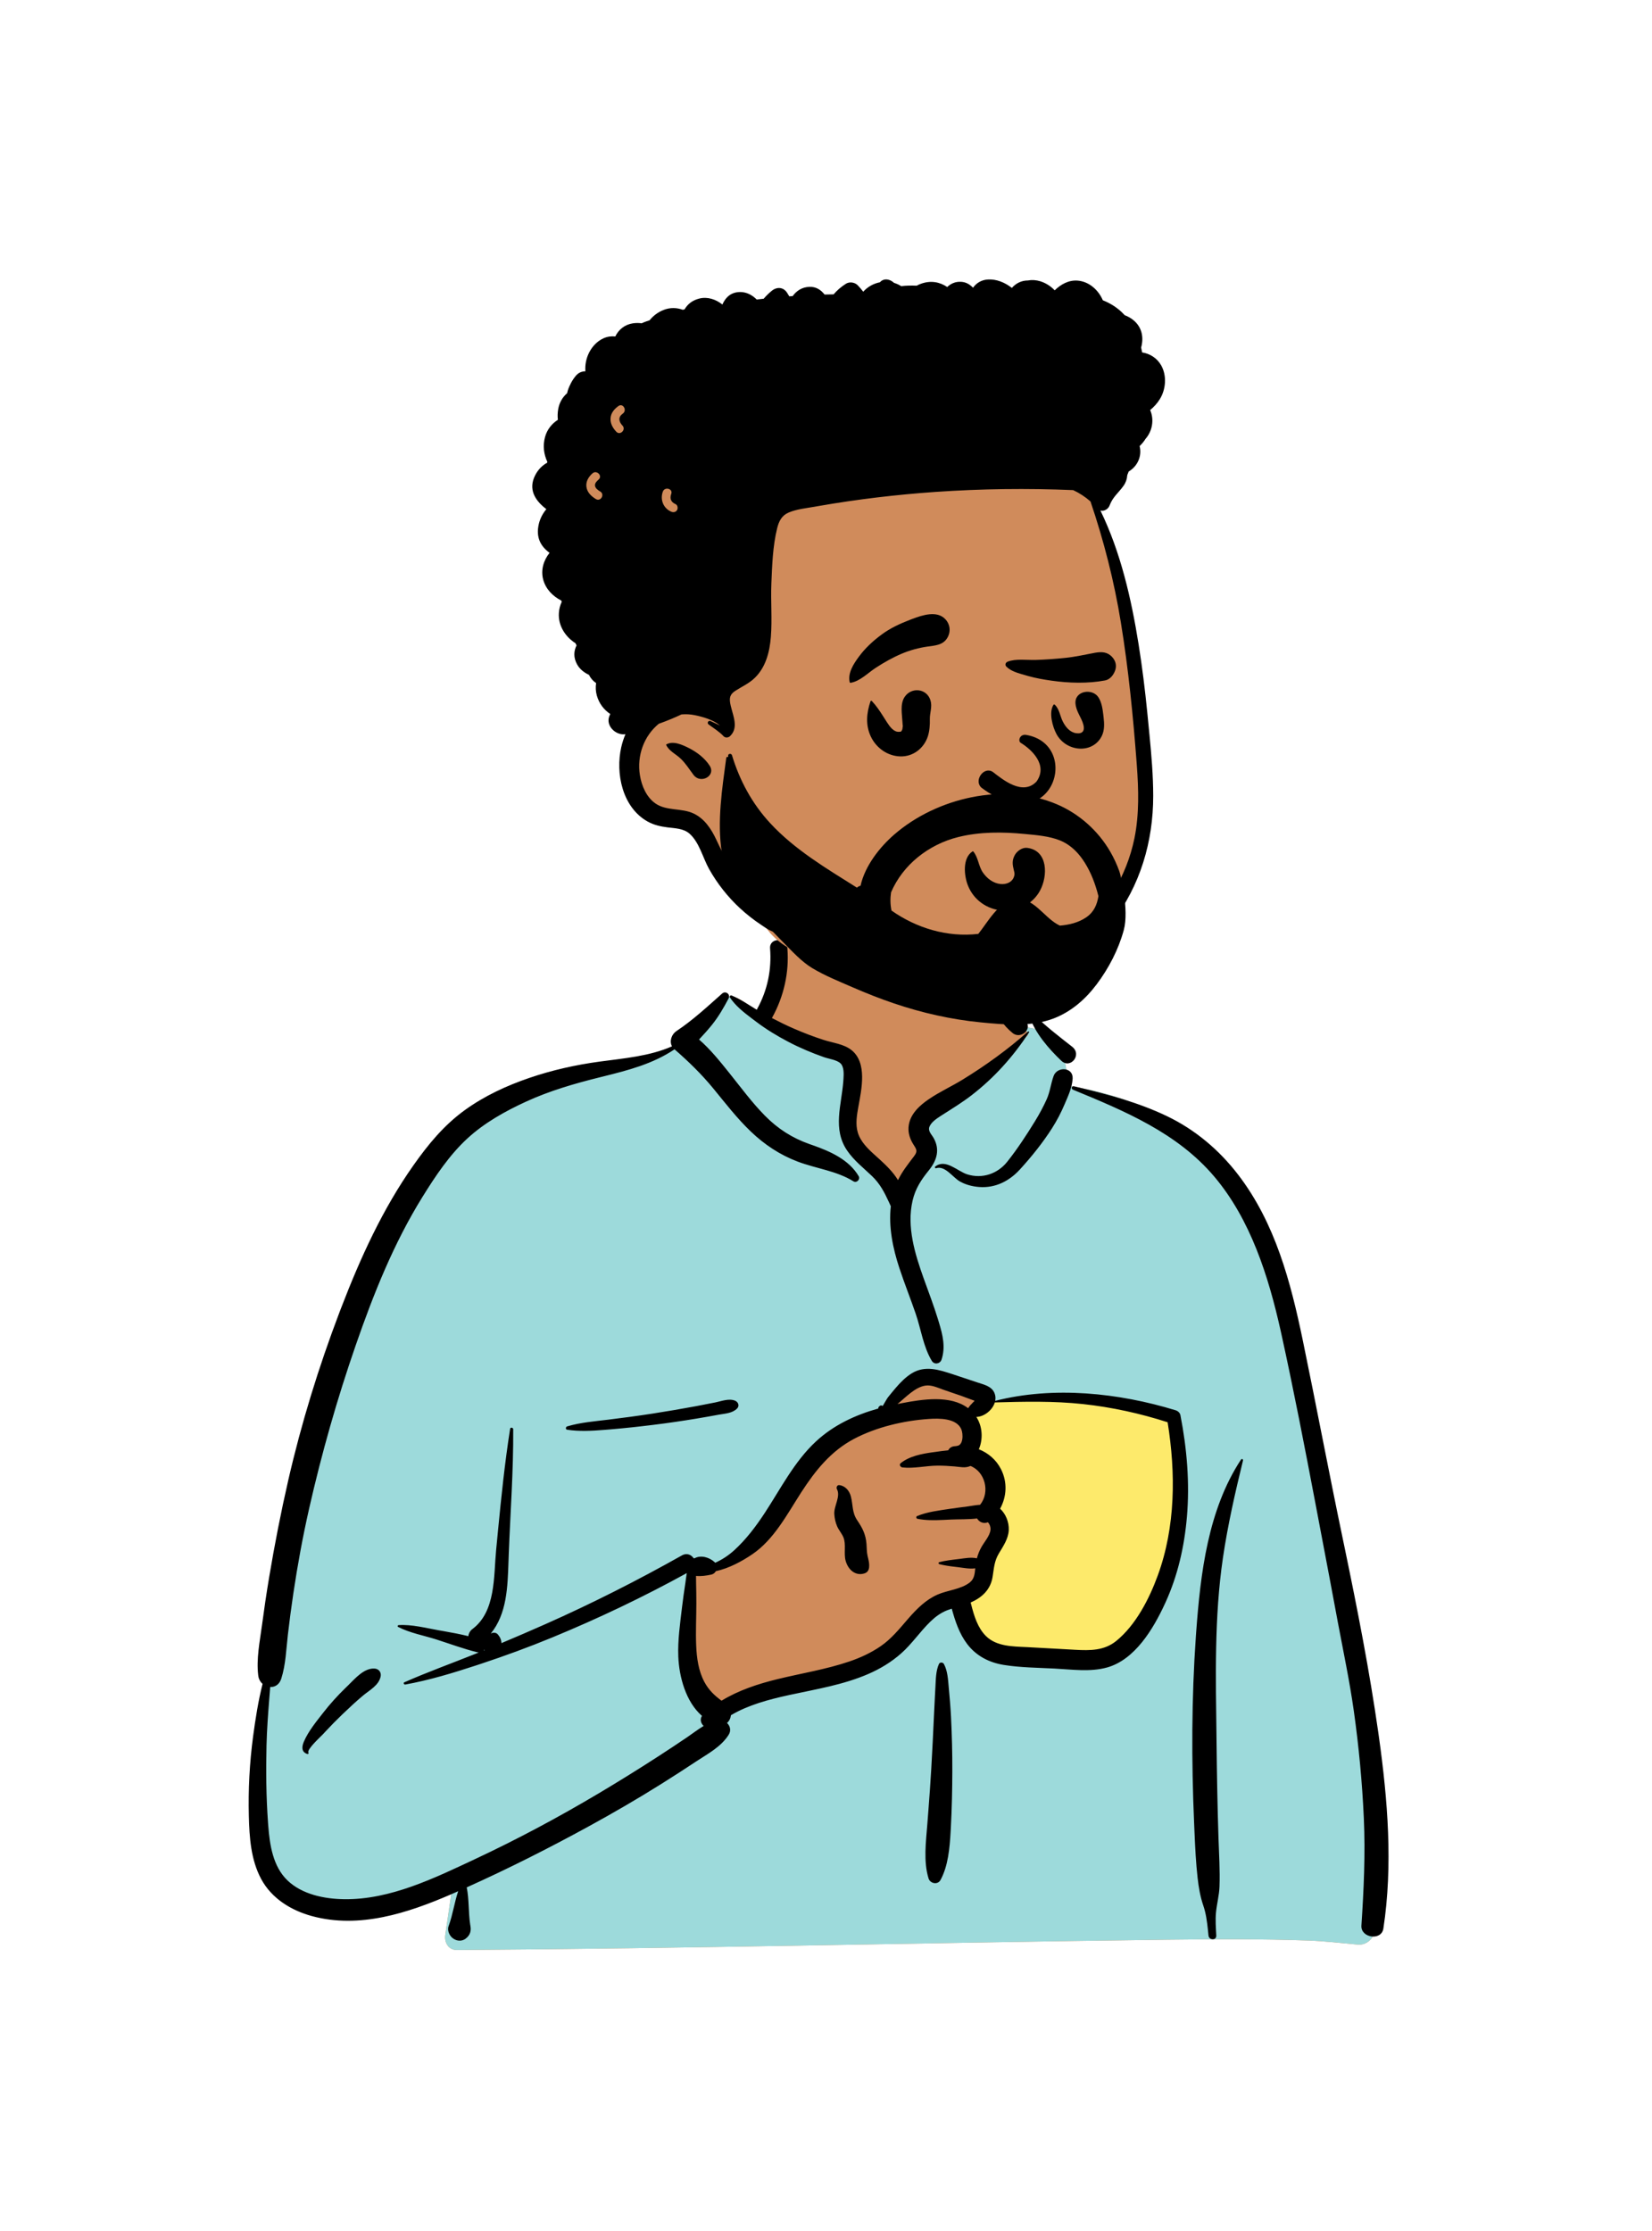 <svg width="240" height="324" viewBox="0 0 240 324" fill="none" xmlns="http://www.w3.org/2000/svg">
<rect x="128.451" y="194.02" width="48.38" height="59.601" fill="#FDEA6B"/>
<path fill-rule="evenodd" clip-rule="evenodd" d="M114.339 135.723C119.555 131.751 132.647 129.964 138.214 133.789C143.711 137.631 144.31 143.843 146.872 149.557C149.289 148.417 153.281 150.05 153.982 152.294C154.851 153.352 154.89 156.325 155.489 157.747C181.569 161.9 185.528 182.24 188.667 205.332C192.82 228.764 202.247 252.145 198.154 276.257C198.687 277.029 199.108 277.78 199.497 278.671C200.428 280.256 199.228 282.501 197.349 282.414C194.918 282.2 192.51 281.908 190.066 281.817C183.293 281.582 176.514 281.61 169.738 281.696L168.814 281.708C134.666 282.133 100.52 282.971 66.371 283.194C65.132 283.195 64.526 282.084 64.691 280.987C65.024 278.78 65.333 276.571 65.656 274.363C57.579 276.497 48.992 277.034 40.938 274.587C40.374 274.013 42.251 274.324 42.548 274.237C35.136 269.17 37.349 258.495 38.006 250.807C42.089 224.462 43.528 195.313 59.303 172.832C66.128 163.658 76.133 156.394 87.63 154.76L87.949 154.716C91.311 154.267 95.058 154.123 97.997 152.294C101.303 149.653 102.711 144.775 106.189 144.73C107.337 144.715 108.9 146.168 110.581 147.155C110.706 144.984 111.876 143.152 112.134 141.469L112.155 141.325C112.424 139.363 112.055 137.598 114.339 135.723ZM170.386 206.028C163.057 200.935 144.125 203.494 143.692 203.779C142.737 204.407 142.326 204.463 141.81 205.278C141.301 205.346 140.791 205.416 140.283 205.488C139.262 205.822 140.018 207.077 141.197 206.629C140.488 209.688 142.575 211.864 143.406 214.888C143.675 215.87 143.415 217.636 143.406 218.64C143.486 219.919 144.9 221.43 144.664 222.714C143.827 227.276 139.281 231.727 141.197 236.152C142.467 238.652 146.286 239.926 148.825 240.776C154.085 242.795 163.251 240.7 166.307 236.152C167.938 233.727 169.826 227.609 170.798 225.711L171.014 222.701C171.545 215.218 172.018 207.162 170.386 206.028Z" fill="#D08B5B"/>
<path fill-rule="evenodd" clip-rule="evenodd" d="M105.918 144.743L108.015 146.031L120.197 152.055C122.558 152.716 123.739 153.509 123.739 154.433V163.842C123.739 165.101 125.955 167.955 130.387 172.403L134.482 168.32L134.39 167.785C134.001 165.481 133.806 163.94 133.806 163.162C133.806 162.325 137.812 159.147 145.824 153.629L149.329 150.327L148.955 149.19C151.117 149.293 153.46 150.624 153.982 152.294C154.851 153.352 154.89 156.325 155.489 157.748C181.569 161.9 185.528 182.24 188.667 205.332C192.82 228.764 202.247 252.145 198.154 276.258C198.687 277.029 199.108 277.78 199.497 278.671C200.428 280.256 199.228 282.501 197.349 282.414C194.918 282.2 192.51 281.908 190.066 281.817C183.293 281.582 176.514 281.61 169.738 281.696L168.814 281.708C134.666 282.133 100.52 282.972 66.371 283.194C65.132 283.196 64.526 282.084 64.691 280.988C65.024 278.78 65.333 276.571 65.656 274.363C57.579 276.497 48.992 277.034 40.938 274.587C40.374 274.013 42.251 274.324 42.548 274.237C35.136 269.17 37.349 258.495 38.006 250.807C42.089 224.462 43.528 195.313 59.303 172.832C66.128 163.658 76.133 156.394 87.63 154.76L87.949 154.716L88.271 154.674C91.548 154.257 95.151 154.065 97.997 152.294C101.215 149.723 102.636 145.031 105.918 144.743ZM135.106 199.97C133.911 199.97 131.464 201.826 127.765 205.539L127.439 205.689C122.968 207.767 120.006 209.569 118.553 211.096L118.501 211.152C117.033 212.727 114.126 216.916 109.781 223.718L103.488 227.441H101.107L99.412 239.743L103.488 248.526L112.721 245.415L127.765 241.448L136.398 232.686L141.268 231.051C140.677 232.758 140.463 234.457 141.197 236.153C142.467 238.652 146.286 239.926 148.825 240.776C154.085 242.795 163.251 240.7 166.307 236.153C167.937 233.727 169.826 227.609 170.798 225.711L171.077 221.801C171.579 214.584 171.952 207.117 170.386 206.028C163.057 200.935 144.125 203.494 143.691 203.779C142.737 204.407 142.326 204.463 141.81 205.278L141.543 205.314L143.045 203.275L142.513 202.991C138.717 200.977 136.248 199.97 135.106 199.97ZM141.197 206.629C140.518 209.558 142.402 211.677 143.293 214.506L141.017 210.147L141.017 206.686C141.076 206.671 141.136 206.653 141.197 206.629Z" fill="#9DDADB"/>
<path fill-rule="evenodd" clip-rule="evenodd" d="M104.912 144.288C105.418 143.84 106.167 144.403 105.845 145.009C105.123 146.37 104.382 147.659 103.412 148.862C102.824 149.592 102.194 150.282 101.556 150.964C103.194 152.381 104.599 154.141 105.925 155.791C107.621 157.9 109.225 160.099 111.129 162.029C113.007 163.933 115.084 165.264 117.594 166.151L118.101 166.327C120.624 167.213 123.319 168.409 124.741 170.798C125.021 171.269 124.457 171.851 123.982 171.557C121.512 170.027 118.609 169.719 115.92 168.708C113.323 167.732 111.058 166.229 109.058 164.31C107.06 162.395 105.383 160.216 103.634 158.083C101.904 155.974 100.042 154.172 97.996 152.388C94.838 154.513 91.234 155.438 87.569 156.346L87.169 156.445C83.5 157.354 79.85 158.409 76.408 159.992C73.373 161.387 70.387 163.053 67.915 165.323C65.291 167.733 63.248 170.81 61.379 173.819C57.197 180.552 54.257 187.928 51.669 195.394C48.977 203.159 46.725 211.08 44.907 219.095C43.983 223.172 43.232 227.278 42.615 231.413C42.318 233.404 42.054 235.4 41.822 237.4C41.575 239.536 41.518 241.733 40.863 243.786C40.582 244.666 39.919 245.032 39.255 245L39.121 246.687C38.942 248.935 38.775 251.184 38.719 253.446C38.626 257.208 38.668 260.959 38.938 264.712L38.977 265.224C39.189 267.964 39.664 271.042 41.724 273.048C43.856 275.126 47.136 275.779 50.01 275.816C56.704 275.903 63.148 272.739 69.072 269.963C75.173 267.104 81.108 263.931 86.9 260.489C89.85 258.736 92.767 256.925 95.648 255.061C97.061 254.146 98.465 253.216 99.858 252.271C100.656 251.729 101.412 251.136 102.225 250.655C101.827 250.284 101.649 249.702 101.982 249.193C99.634 247.153 98.657 243.515 98.543 240.57C98.45 238.194 98.8 235.824 99.076 233.47C99.215 232.282 99.387 231.097 99.565 229.916C99.636 229.449 99.69 228.949 99.772 228.456C93.431 231.942 86.913 235.047 80.222 237.804C76.792 239.218 73.319 240.489 69.797 241.654L69.083 241.889C65.746 242.982 62.33 244.014 58.88 244.638C58.696 244.672 58.546 244.399 58.743 244.313C62.105 242.829 65.583 241.577 68.995 240.21L69.556 239.982C69.491 239.978 69.424 239.969 69.355 239.953C67.354 239.47 65.368 238.725 63.406 238.098C61.584 237.516 59.537 237.151 57.835 236.273C57.704 236.205 57.777 236.023 57.905 236.014C59.818 235.881 61.896 236.439 63.772 236.768L64.477 236.891C65.658 237.099 66.865 237.323 68.04 237.615C68.082 237.222 68.302 236.826 68.615 236.594C72.058 234.043 71.708 228.892 72.077 225.093L72.35 222.272C72.83 217.336 73.338 212.4 74.11 207.501C74.151 207.24 74.556 207.315 74.558 207.562C74.597 213.635 74.139 219.68 73.909 225.743L73.874 226.738C73.747 230.48 73.647 234.365 71.292 237.244C71.621 237.051 72.066 237.051 72.333 237.369C72.661 237.759 72.85 238.197 72.844 238.627C74.973 237.735 77.092 236.819 79.201 235.884C85.981 232.879 92.619 229.516 99.082 225.878C99.777 225.486 100.438 225.794 100.782 226.31L100.832 226.303C100.84 226.302 100.849 226.301 100.857 226.301L100.907 226.299C100.908 226.299 100.91 226.299 100.912 226.299C101.822 225.799 103.061 226.155 103.842 226.884C103.865 226.906 103.884 226.93 103.905 226.953C104.893 226.509 105.816 225.91 106.653 225.151C108.367 223.597 109.819 221.676 111.084 219.749C113.415 216.2 115.394 212.254 118.543 209.333C121.1 206.96 124.271 205.482 127.598 204.555C127.584 204.458 127.622 204.354 127.689 204.285C127.86 204.11 127.982 204.049 128.202 204.156C128.22 204.164 128.23 204.176 128.238 204.189L128.562 203.634C128.739 203.333 128.921 203.029 128.984 202.95C129.362 202.474 129.751 202.002 130.146 201.54C130.815 200.757 131.577 199.985 132.46 199.442C134.393 198.254 136.425 198.926 138.413 199.576C139.614 199.968 140.81 200.373 142.009 200.772L142.133 200.812C143.027 201.099 144.073 201.351 144.472 202.298C144.631 202.673 144.655 203.062 144.581 203.439C153.071 201.28 162.5 202.272 170.785 204.807C171.103 204.905 171.42 205.166 171.487 205.51C172.436 210.38 172.859 215.374 172.43 220.326C172.059 224.602 171.112 228.791 169.328 232.705L169.226 232.926C167.549 236.553 164.891 241.025 160.832 242.162C158.381 242.848 155.671 242.444 153.171 242.318C150.742 242.195 148.258 242.178 145.852 241.796C143.709 241.455 141.831 240.494 140.507 238.751C139.364 237.247 138.763 235.429 138.27 233.621C138.044 233.693 137.82 233.77 137.599 233.856C136.668 234.22 135.879 234.807 135.166 235.498C133.66 236.957 132.492 238.729 130.916 240.121C129.489 241.382 127.864 242.362 126.12 243.116C122.507 244.678 118.631 245.302 114.81 246.129L114.543 246.187C111.666 246.819 108.73 247.594 106.19 249.093C106.141 249.534 105.94 249.949 105.618 250.221C106.066 250.642 106.255 251.308 105.862 251.933C104.762 253.679 102.869 254.672 101.168 255.788L101.058 255.861C99.385 256.97 97.698 258.057 95.998 259.122C92.54 261.288 89.011 263.334 85.431 265.29C79.674 268.437 73.793 271.405 67.806 274.097C68.165 275.866 68.034 277.689 68.304 279.47L68.345 279.724C68.461 280.385 68.305 280.937 67.85 281.369L67.802 281.413L67.803 281.407L67.76 281.447L67.746 281.459L67.75 281.455C67.698 281.503 67.644 281.548 67.589 281.586L67.519 281.631C67.08 281.897 66.516 281.894 66.067 281.659L66.016 281.631L65.93 281.582C65.337 281.24 64.928 280.395 65.174 279.724C65.779 278.074 66.007 276.312 66.565 274.651L66.122 274.849L65.539 275.104C59.227 277.834 52.215 280.134 45.337 278.272C42.298 277.45 39.458 275.709 37.938 272.873C36.441 270.082 36.23 266.841 36.151 263.736C36.053 259.904 36.258 256.014 36.763 252.214C37.102 249.664 37.512 247.066 38.145 244.542C37.819 244.255 37.58 243.843 37.517 243.333C37.218 240.922 37.741 238.416 38.061 236.019C38.373 233.677 38.718 231.34 39.109 229.011C39.897 224.307 40.813 219.612 41.879 214.963C43.777 206.688 46.283 198.561 49.3 190.627L49.564 189.936C52.352 182.685 55.579 175.589 60.074 169.219C62.224 166.171 64.497 163.408 67.535 161.212C70.381 159.154 73.592 157.672 76.905 156.54C80.221 155.407 83.63 154.647 87.1 154.175C90.623 153.695 94.342 153.401 97.629 151.955C97.213 151.21 97.57 150.203 98.269 149.74C100.624 148.184 102.802 146.159 104.912 144.288ZM180.293 211.967C180.392 211.817 180.626 211.912 180.583 212.089C179.438 216.783 178.363 221.487 177.661 226.27C176.393 234.904 176.626 243.65 176.73 252.348L176.735 252.797C176.788 257.482 176.862 262.167 177.017 266.85C177.095 269.217 177.25 271.607 177.166 273.975C177.12 275.26 176.778 276.475 176.657 277.744C176.55 278.854 176.645 279.98 176.698 281.092C176.734 281.831 175.643 281.799 175.569 281.092L175.474 280.177C175.351 279.019 175.199 277.868 174.82 276.76C174.364 275.427 174.145 274.118 173.986 272.718C173.744 270.573 173.636 268.407 173.543 266.248L173.479 264.754C173.088 255.728 173.102 246.66 173.734 237.644L173.78 237C174.407 228.478 175.493 219.269 180.293 211.967ZM155.881 158.253C155.581 158.13 155.686 157.678 156.018 157.757L156.62 157.9C161.034 158.958 165.369 160.104 169.489 162.072C173.612 164.042 177.102 166.982 179.876 170.597C185.267 177.625 187.508 186.166 189.277 194.698C191.242 204.18 193.032 213.696 195.015 223.174L195.383 224.94C197.217 233.768 198.95 242.601 200.226 251.533L200.318 252.181C201.605 261.367 202.379 270.87 200.974 280.08C200.697 281.902 197.666 281.448 197.784 279.648C198.127 274.444 198.372 269.267 198.135 264.052C197.898 258.835 197.409 253.641 196.68 248.47C196.066 244.118 195.151 239.82 194.342 235.503L194.215 234.821C193.537 231.149 192.839 227.481 192.142 223.813L191.1 218.32C189.538 210.096 187.946 201.864 186.147 193.692L186.041 193.211C184.28 185.348 181.685 177.112 176.404 170.868C171.045 164.532 163.374 161.341 155.881 158.253ZM136.409 241.652C136.538 241.364 136.989 241.396 137.127 241.652C137.67 242.654 137.731 243.933 137.833 245.065L137.844 245.181C137.975 246.562 138.09 247.948 138.161 249.333C138.295 251.962 138.359 254.587 138.351 257.22C138.343 259.917 138.288 262.612 138.143 265.306L138.104 266.027C137.971 268.368 137.748 270.979 136.636 273.026C136.232 273.77 135.133 273.551 134.899 272.799C134.132 270.335 134.526 267.414 134.723 264.891L134.875 262.922C135.027 260.953 135.171 258.984 135.285 257.012C135.442 254.315 135.571 251.616 135.696 248.918C135.736 248.041 135.78 247.165 135.826 246.288L135.897 244.974C135.958 243.874 135.953 242.668 136.409 241.652ZM50.18 245.143L50.52 244.815C51.562 243.795 52.879 242.223 54.42 242.321C55.034 242.36 55.425 242.87 55.298 243.475C55.026 244.767 53.708 245.438 52.759 246.227C51.72 247.091 50.74 248.015 49.762 248.948C48.895 249.775 48.061 250.625 47.246 251.503L46.942 251.833C46.65 252.151 44.572 254.032 44.797 254.52L44.809 254.542C44.871 254.635 44.767 254.763 44.663 254.731C43.766 254.447 43.822 253.678 44.161 252.898C44.813 251.4 45.955 250.014 46.952 248.735C47.946 247.458 49.022 246.27 50.18 245.143ZM139.661 207.575C138.967 205.934 136.41 205.968 134.959 206.067C131.304 206.314 127.349 207.239 124.097 208.948C120.726 210.719 118.455 213.558 116.423 216.697L116.328 216.845C114.347 219.925 112.439 223.571 109.338 225.689C107.758 226.767 105.914 227.753 103.997 228.179C103.866 228.411 103.652 228.594 103.373 228.661L103.243 228.69C102.697 228.811 101.849 228.944 101.117 228.864C101.121 229.223 101.118 229.579 101.127 229.918C101.152 230.892 101.163 231.869 101.163 232.843C101.164 234.884 101.054 236.928 101.139 238.969C101.215 240.773 101.47 242.659 102.336 244.272C102.971 245.456 103.81 246.239 104.822 246.987C107.312 245.469 110.127 244.543 112.985 243.848C116.441 243.006 119.979 242.445 123.357 241.304C124.982 240.754 126.545 240.036 127.961 239.059C129.464 238.023 130.611 236.62 131.792 235.248L131.977 235.035C133.182 233.652 134.497 232.329 136.201 231.579C137.668 230.934 139.601 230.819 140.883 229.819C141.554 229.296 141.61 228.538 141.681 227.761C140.859 227.878 139.99 227.69 139.171 227.594L138.747 227.544C137.973 227.452 137.216 227.351 136.454 227.154C136.313 227.117 136.313 226.904 136.454 226.867C137.355 226.635 138.248 226.536 139.171 226.427L139.388 226.4C140.223 226.291 141.102 226.125 141.921 226.309C142.068 225.75 142.28 225.215 142.578 224.68C142.996 223.928 143.788 223.076 143.894 222.198C143.926 221.936 143.865 221.626 143.742 221.395L143.699 221.315C143.647 221.222 143.586 221.128 143.496 221.07C143.486 221.082 143.465 221.095 143.419 221.109C142.788 221.308 142.238 220.999 141.946 220.523C140.706 220.677 139.354 220.625 138.191 220.677L137.016 220.734C135.76 220.791 134.447 220.816 133.267 220.563C133.102 220.527 133.053 220.253 133.218 220.182C134.668 219.562 136.428 219.364 137.981 219.125C138.849 218.992 139.723 218.89 140.593 218.773C141.172 218.695 141.787 218.566 142.387 218.535C143.892 216.661 143.081 213.704 140.987 212.897C140.224 213.233 139.538 213.038 138.704 212.966C137.872 212.895 137.038 212.846 136.203 212.85C134.529 212.857 132.755 213.298 131.098 213.108C130.828 213.077 130.578 212.718 130.846 212.499C132.115 211.463 133.933 211.126 135.544 210.905L135.877 210.86C136.417 210.789 137.074 210.686 137.755 210.625C137.909 210.324 138.186 210.097 138.601 210.04C138.724 210.023 138.848 210.014 138.972 210.003L138.97 209.991C139.982 209.942 139.938 208.231 139.661 207.575ZM70.35 239.579C70.333 239.606 70.313 239.633 70.292 239.658L70.26 239.695L70.427 239.628L70.35 239.579ZM157.328 203.908C153.066 203.45 148.799 203.547 144.525 203.67C144.183 204.788 142.993 205.741 141.84 205.777C142.743 207.152 142.836 209.013 142.203 210.471C143.548 211.006 144.706 211.968 145.409 213.338C146.384 215.236 146.256 217.349 145.293 219.103C146.115 219.848 146.6 221.058 146.552 222.198C146.498 223.469 145.74 224.555 145.111 225.607C144.431 226.746 144.408 227.748 144.199 229.023C143.893 230.889 142.635 232.02 141.017 232.727L141.103 233.066C141.52 234.69 142.039 236.405 143.232 237.593C144.766 239.122 147.146 239.107 149.173 239.204L149.271 239.209C151.127 239.302 152.982 239.411 154.838 239.516L156.23 239.594C158.366 239.711 160.418 239.725 162.162 238.313C165.009 236.006 166.961 232.19 168.196 228.811C170.789 221.719 170.82 213.936 169.63 206.549C165.638 205.262 161.496 204.356 157.328 203.908ZM121.89 215.675L121.921 215.677C122.798 215.777 123.401 216.488 123.616 217.331C123.928 218.556 123.775 219.664 124.525 220.77C125.297 221.908 125.771 222.819 125.883 224.224C125.929 224.802 125.908 225.379 126.037 225.945L126.13 226.341C126.229 226.764 126.31 227.171 126.261 227.625C126.216 228.04 126.014 228.362 125.599 228.495C124.247 228.928 123.202 227.93 122.853 226.669C122.551 225.58 122.954 224.282 122.528 223.259C122.292 222.692 121.857 222.218 121.611 221.647C121.367 221.081 121.245 220.49 121.206 219.875C121.132 218.712 122.16 217.314 121.586 216.26C121.464 216.035 121.602 215.668 121.89 215.675ZM103.921 203.67C104.837 203.484 105.876 203.057 106.78 203.412C107.244 203.595 107.473 204.161 107.081 204.555C106.4 205.238 105.41 205.276 104.492 205.437L104.412 205.451C103.327 205.652 102.24 205.843 101.152 206.023C99.104 206.362 97.052 206.662 94.993 206.917C92.877 207.179 90.756 207.412 88.632 207.588L87.81 207.655C86.016 207.799 84.149 207.907 82.388 207.632C82.132 207.592 82.174 207.219 82.388 207.154C84.317 206.57 86.433 206.414 88.427 206.166C90.546 205.903 92.663 205.625 94.773 205.296C96.881 204.966 98.985 204.613 101.082 204.222C102.03 204.046 102.976 203.862 103.921 203.67ZM136.975 201.795C136.171 201.51 135.286 201.089 134.415 201.23C132.913 201.473 131.576 202.937 130.387 203.901L130.984 203.785C134.039 203.198 138.084 202.565 140.649 204.508C140.655 204.497 140.66 204.486 140.668 204.475C140.875 204.16 141.115 203.915 141.376 203.646C141.401 203.622 141.426 203.598 141.449 203.573L141.591 203.423L141.268 203.311C140.576 203.066 139.756 202.75 139.627 202.704L139.618 202.701C138.736 202.402 137.852 202.106 136.975 201.795ZM111.876 137.74C111.75 136.123 114.266 136.136 114.391 137.74C114.663 141.242 113.875 144.711 112.179 147.782C112.167 147.804 112.153 147.824 112.14 147.845C113.201 148.397 114.273 148.927 115.37 149.4C116.772 150.006 118.201 150.557 119.656 151.025C120.972 151.449 122.593 151.616 123.699 152.497C126.032 154.356 125.155 158.212 124.707 160.712L124.637 161.106C124.413 162.392 124.252 163.712 124.794 164.947C125.373 166.265 126.543 167.243 127.587 168.187L127.798 168.378C128.724 169.221 129.781 170.246 130.459 171.389C131.079 170.108 131.923 169.061 132.816 167.882C133.453 167.041 133 166.763 132.542 165.942C132.101 165.151 131.886 164.308 132.024 163.405C132.278 161.739 133.609 160.536 134.935 159.631C136.499 158.564 138.246 157.773 139.864 156.78C143.188 154.739 146.425 152.406 149.341 149.815C149.422 149.744 149.561 149.838 149.497 149.935C147.193 153.441 144.492 156.47 141.172 159.042C139.825 160.084 138.411 160.949 136.987 161.858L136.578 162.121C136.007 162.491 135.294 162.987 135.035 163.617C134.775 164.251 135.33 164.73 135.628 165.256C136.576 166.924 136.119 168.481 134.995 169.896L134.943 169.961C133.826 171.338 132.979 172.618 132.575 174.377C131.705 178.156 132.916 182.091 134.184 185.638L134.235 185.778C134.921 187.69 135.65 189.588 136.246 191.53L136.41 192.067C136.95 193.855 137.392 195.617 136.786 197.455C136.58 198.08 135.728 198.228 135.374 197.639C134.126 195.565 133.815 193.069 133.032 190.789C132.269 188.566 131.394 186.384 130.657 184.152C129.708 181.279 129.074 178.186 129.418 175.172C129.408 175.154 129.397 175.138 129.388 175.119L129.147 174.591C128.488 173.16 127.852 171.911 126.655 170.77C125.406 169.58 124.05 168.527 123.067 167.087C120.933 163.959 122.253 160.479 122.511 157.059L122.54 156.639C122.587 155.929 122.613 154.964 122.149 154.472C121.627 153.919 120.404 153.778 119.712 153.533C117.923 152.9 116.161 152.162 114.482 151.276C112.884 150.433 111.336 149.501 109.895 148.41L109.164 147.86C108.012 146.99 106.817 146.04 106.044 144.855C105.955 144.719 106.106 144.499 106.268 144.564C107.557 145.088 108.736 145.921 109.942 146.645C109.961 146.601 109.983 146.556 110.007 146.512C111.5 143.809 112.114 140.814 111.876 137.74ZM153.069 156.258C153.583 154.848 155.925 154.957 155.831 156.632C155.76 157.919 155.214 159.08 154.715 160.248L154.661 160.373C154.146 161.59 153.55 162.733 152.838 163.849C151.477 165.981 149.882 167.96 148.179 169.828C146.635 171.521 144.609 172.557 142.274 172.385C141.29 172.312 140.297 172.062 139.435 171.57C138.411 170.986 137.298 169.232 135.992 169.657C135.866 169.698 135.748 169.513 135.857 169.425C137.365 168.21 139.077 170.094 140.521 170.548C142.697 171.232 144.93 170.476 146.33 168.716C147.793 166.879 149.138 164.822 150.367 162.821C150.991 161.805 151.561 160.751 152.053 159.665C152.549 158.568 152.662 157.376 153.069 156.258ZM149.562 147.584C149.499 147.389 149.74 147.204 149.911 147.315C150.902 147.96 151.761 148.813 152.675 149.561C153.69 150.39 154.711 151.203 155.749 152.003C157.261 153.169 155.507 155.316 154.176 154.042C152.354 152.299 150.358 150.02 149.562 147.584ZM144.121 140.761C144.523 139.208 146.905 139.849 146.558 141.384L146.546 141.43C145.889 143.966 146.825 146.547 148.824 148.191L148.897 148.251C150.161 149.263 148.37 151.032 147.118 150.03C144.386 147.842 143.249 144.125 144.121 140.761Z" fill="black"/>
<path fill-rule="evenodd" clip-rule="evenodd" d="M164.622 91.317C163.84 85.056 161.382 78.41 158.796 72.573C152.983 60.233 139.674 58.534 127.744 55.99C115.971 54.272 103.504 52.72 91.908 56.149C85.389 57.75 82.843 65.533 83.872 71.675C84.459 75.502 86.197 79.125 87.679 82.672C90.624 89.956 92.493 97.755 92.496 105.641C92.294 110.795 91.568 116.678 97.476 118.861C103.098 121.664 103.573 129.262 110.613 133.572C113.459 139.352 121.213 139.861 126.794 141.202C130.321 141.879 133.888 142.377 137.465 142.699C147.822 144.029 156.107 141.02 161.529 131.771C165.157 126.142 167.858 119.643 167.191 112.821C166.526 105.637 165.419 98.491 164.622 91.317Z" fill="#D08B5B"/>
<path fill-rule="evenodd" clip-rule="evenodd" d="M127.833 40.993C128.424 40.322 129.335 40.552 129.888 41.083C130.248 41.189 130.597 41.347 130.926 41.557C131.67 41.461 132.45 41.461 133.18 41.488C133.357 41.388 133.547 41.3 133.754 41.224C135.229 40.683 136.536 40.958 137.614 41.682C138.133 41.189 138.788 40.88 139.626 40.927C140.373 40.969 140.906 41.321 141.362 41.786C141.817 41.128 142.553 40.658 143.47 40.593C144.751 40.502 145.983 41.017 147.003 41.814C147.598 41.13 148.409 40.737 149.312 40.733C149.907 40.625 150.534 40.668 151.101 40.839C151.924 41.089 152.647 41.556 153.223 42.161C154.133 41.287 155.248 40.658 156.533 40.75C158.196 40.87 159.575 42.097 160.216 43.606C161.342 44.058 162.381 44.703 163.25 45.622C163.296 45.67 163.34 45.721 163.387 45.772C163.855 45.945 164.295 46.19 164.683 46.514C165.912 47.539 166.186 49.023 165.78 50.476C165.836 50.709 165.885 50.946 165.929 51.182C167.08 51.358 168.126 52.024 168.721 53.108C169.534 54.596 169.374 56.557 168.493 57.977C168.114 58.588 167.633 59.103 167.093 59.553C167.704 60.944 167.411 62.604 166.426 63.728C166.186 64.116 165.891 64.466 165.56 64.783C165.926 66.221 165.275 67.704 163.977 68.473L163.866 68.751C163.847 68.798 163.828 68.844 163.808 68.889C163.794 68.949 163.776 69.006 163.759 69.064C163.728 69.574 163.56 70.075 163.228 70.546C162.546 71.513 161.702 72.143 161.255 73.272L161.21 73.391C161.017 73.925 160.396 74.302 159.866 74.137C162.807 80.19 164.348 86.925 165.406 93.526C165.934 96.819 166.341 100.124 166.672 103.441L166.996 106.744C167.28 109.68 167.534 112.626 167.536 115.572C167.54 122.236 165.638 128.646 161.557 133.949C157.697 138.962 152.234 142.596 146.063 144.026C139.692 145.502 132.219 144.92 126.506 141.543C124.821 140.55 126.297 138.161 128.011 138.961C131.255 140.474 134.553 141.598 138.149 141.85C141.655 142.097 145.17 141.657 148.494 140.507C153.995 138.603 158.675 134.615 161.683 129.648C163.165 127.201 164.238 124.544 164.81 121.737C165.521 118.239 165.414 114.623 165.152 111.08L165.134 110.838C164.618 104.011 163.937 97.142 162.836 90.384C161.864 84.407 160.368 78.551 158.426 72.825C157.665 72.154 156.815 71.599 155.904 71.177C149.236 70.897 142.557 70.979 135.898 71.44C130.219 71.836 124.567 72.506 118.958 73.482L118.357 73.588C117.116 73.809 115.737 73.936 114.567 74.437C113.563 74.868 113.156 75.697 112.903 76.716C112.267 79.292 112.17 82.112 112.062 84.753C111.957 87.336 112.195 89.94 111.988 92.514C111.813 94.668 111.263 96.872 109.671 98.43C108.839 99.246 107.814 99.691 106.853 100.311C106.231 100.71 105.967 101.122 106.047 101.862C106.22 103.481 107.521 105.52 106.06 106.907C105.803 107.15 105.358 107.182 105.105 106.907C104.502 106.25 103.669 105.749 102.955 105.218C102.655 104.999 102.904 104.572 103.243 104.724C103.69 104.925 104.146 105.161 104.612 105.368C103.583 104.519 102.12 104.102 100.901 103.855C100.288 103.732 99.643 103.696 99.004 103.754C98.532 103.98 98.049 104.189 97.566 104.394C96.953 104.652 96.333 104.886 95.709 105.109C93.543 106.877 92.51 109.754 92.962 112.567C93.208 114.12 93.923 115.809 95.27 116.716C96.866 117.79 99.004 117.329 100.728 118.126C102.343 118.871 103.326 120.379 104.061 121.938L104.368 122.588C105.051 124.026 105.753 125.425 106.686 126.734C107.766 128.249 109.087 129.61 110.529 130.779C111.229 131.345 111.975 131.854 112.745 132.317L112.956 132.442C113.736 132.901 114.295 133.338 114.347 134.308C114.364 134.647 114.151 134.955 113.877 135.131C112.697 135.881 111.522 134.943 110.54 134.287C109.48 133.581 108.466 132.787 107.527 131.92C105.744 130.276 104.201 128.323 103.014 126.203C102.109 124.589 101.595 122.317 100.165 121.065C99.293 120.302 98.059 120.296 96.969 120.156C95.955 120.026 94.996 119.814 94.094 119.313C90.423 117.27 89.386 112.322 90.257 108.499C90.404 107.854 90.611 107.226 90.866 106.622C89.5 106.85 87.965 105.434 88.52 104.005C88.562 103.897 88.61 103.796 88.657 103.692C87.757 103.098 87.046 102.198 86.709 101.021C86.536 100.412 86.51 99.797 86.601 99.203C86.165 98.91 85.804 98.506 85.572 98.009C84.847 97.673 84.204 97.17 83.82 96.452C83.289 95.46 83.357 94.547 83.761 93.725C83.704 93.622 83.65 93.516 83.597 93.408C82.111 92.463 81.073 90.836 81.192 89.031C81.229 88.433 81.377 87.894 81.605 87.408C81.586 87.347 81.567 87.283 81.55 87.222C80.306 86.588 79.277 85.546 78.91 84.155C78.544 82.756 78.976 81.361 79.84 80.287C78.575 79.36 77.814 78.064 78.276 76.105C78.463 75.308 78.841 74.583 79.351 73.972C79.349 73.953 79.345 73.934 79.341 73.915L79.222 73.823C77.661 72.588 76.763 71.013 77.721 69.077C78.151 68.207 78.765 67.6 79.486 67.201L79.522 67.086C79.005 65.977 78.83 64.745 79.187 63.449C79.478 62.382 80.167 61.532 81.048 60.968C80.989 60.49 80.998 59.981 81.092 59.429C81.251 58.497 81.712 57.684 82.387 57.107C82.412 56.984 82.444 56.864 82.48 56.743C82.707 56.005 83.133 55.205 83.626 54.61C84.033 54.118 84.489 53.938 85.045 53.919C85.012 53.465 85.035 53.004 85.127 52.537C85.412 51.096 86.327 49.741 87.683 49.126C88.239 48.874 88.825 48.801 89.39 48.862C89.871 47.847 90.809 47.112 91.962 46.953C92.411 46.89 92.829 46.894 93.213 46.951C93.43 46.85 93.655 46.759 93.891 46.676C94.047 46.621 94.206 46.571 94.364 46.52C94.897 45.856 95.599 45.326 96.419 45.007C97.366 44.637 98.329 44.675 99.183 44.986L99.455 44.928C99.881 44.189 100.56 43.616 101.603 43.356C102.788 43.062 104.005 43.472 104.936 44.218C104.941 44.218 104.945 44.218 104.951 44.216C105.438 43.123 106.271 42.363 107.669 42.416C108.539 42.449 109.326 42.883 109.933 43.5C110.27 43.457 110.607 43.419 110.947 43.382C111.305 42.961 111.704 42.568 112.144 42.215C112.865 41.636 113.804 41.682 114.335 42.498C114.451 42.675 114.558 42.855 114.666 43.035L115.153 43.001C115.726 42.225 116.508 41.701 117.579 41.659C118.562 41.619 119.262 42.101 119.795 42.775C120.229 42.764 120.666 42.756 121.102 42.749C121.61 42.16 122.209 41.64 122.892 41.209C123.415 40.879 124.186 40.991 124.61 41.431C124.897 41.73 125.163 42.042 125.411 42.364C126.049 41.647 126.912 41.174 127.833 40.993ZM96.805 108.108C97.79 107.545 99.114 108.154 100.066 108.632C101.228 109.213 102.381 110.09 103.092 111.189C104.059 112.685 101.785 113.894 100.766 112.552C100.14 111.726 99.641 110.893 98.882 110.17C98.188 109.507 97.182 109.063 96.784 108.188C96.769 108.158 96.773 108.125 96.805 108.108ZM97.497 71.787L97.516 71.734C97.796 70.966 96.574 70.635 96.296 71.397C95.875 72.551 96.36 73.806 97.498 74.304C97.813 74.442 98.173 74.394 98.363 74.077C98.522 73.809 98.448 73.346 98.136 73.209C97.496 72.929 97.282 72.434 97.497 71.787ZM86.969 69.64C87.581 69.099 86.683 68.204 86.075 68.743C85.507 69.246 85.085 69.928 85.195 70.713C85.306 71.514 85.908 72.079 86.567 72.478C87.265 72.901 87.902 71.805 87.206 71.383L87.127 71.335C86.835 71.153 86.493 70.903 86.443 70.545C86.391 70.164 86.712 69.867 86.969 69.64ZM90.442 60.093L90.486 60.061C91.142 59.591 90.511 58.49 89.847 58.966C89.238 59.402 88.749 59.968 88.698 60.749C88.648 61.508 89.033 62.167 89.537 62.701C90.097 63.295 90.991 62.397 90.431 61.804C89.886 61.226 89.78 60.596 90.442 60.093Z" fill="black"/>
<path fill-rule="evenodd" clip-rule="evenodd" d="M147.453 124.137C147.777 123.574 148.523 123.051 149.206 123.131C152.265 123.49 152.26 127.2 151.079 129.366C150.032 131.287 147.864 132.414 145.695 132.249C143.416 132.076 141.474 130.736 140.62 128.603C140.054 127.192 139.793 124.588 141.297 123.64C141.325 123.622 141.371 123.627 141.393 123.652C142.114 124.491 142.142 125.751 142.773 126.685C143.36 127.553 144.272 128.271 145.34 128.381C146.138 128.464 146.945 128.176 147.257 127.46C147.426 127.072 147.406 126.862 147.343 126.595L147.285 126.363C147.085 125.551 146.996 124.933 147.453 124.137ZM148.271 107.866C149.866 108.837 152.297 111.099 150.581 113.504C148.561 115.624 145.652 113.193 144.219 112.093C142.89 111.241 141.396 113.433 142.63 114.428C152.987 122.099 157.19 108.12 149.078 106.726C148.185 106.572 147.853 107.566 148.271 107.866ZM131.424 101.214C132.403 99.745 134.638 99.961 135.177 101.705C135.47 102.65 135.066 103.499 135.087 104.442C135.105 105.239 135.052 106.127 134.808 106.899C134.251 108.659 132.669 109.903 130.797 109.851C128.931 109.8 127.287 108.618 126.506 106.954C125.722 105.284 125.888 103.555 126.46 101.857C126.488 101.775 126.595 101.736 126.659 101.805C127.336 102.524 127.831 103.284 128.344 104.089L128.869 104.915C129.271 105.537 129.854 106.331 130.604 106.281L130.716 106.27C130.925 106.252 130.893 106.294 131.053 106.01C131.128 105.878 131.114 105.634 131.15 105.479L131.163 105.426L131.156 105.398C131.14 105.323 131.124 105.181 131.112 104.936L131.109 104.881C131.055 103.732 130.73 102.256 131.424 101.214ZM156.246 102.193C156.07 100.313 158.712 99.895 159.59 101.286C160.048 102.012 160.182 102.923 160.283 103.786L160.33 104.196C160.434 105.082 160.475 106.005 160.091 106.832C159.485 108.134 158.167 108.823 156.746 108.714C155.388 108.609 154.15 107.822 153.497 106.627C152.915 105.561 152.336 103.478 153.043 102.366C153.086 102.299 153.171 102.29 153.23 102.342C153.898 102.935 154.007 104.017 154.404 104.79C154.813 105.587 155.435 106.364 156.376 106.485C157.277 106.601 157.621 106.109 157.392 105.25C157.095 104.141 156.357 103.386 156.246 102.193ZM132.137 90.039L132.569 89.873C134.05 89.314 136.082 88.667 137.285 89.871C138.028 90.614 138.169 91.707 137.639 92.614C136.997 93.711 135.845 93.738 134.733 93.9C133.468 94.084 132.182 94.433 131.004 94.932C129.678 95.493 128.447 96.193 127.241 96.975C126.094 97.718 124.952 98.932 123.58 99.161C123.524 99.17 123.46 99.146 123.446 99.085C123.134 97.743 124 96.422 124.773 95.375C125.708 94.107 126.841 93.067 128.107 92.134C129.329 91.233 130.726 90.582 132.137 90.039ZM159.025 94.81L159.157 94.787C160.055 94.638 160.868 94.672 161.544 95.383C162.061 95.926 162.26 96.629 162.014 97.346C161.786 98.008 161.279 98.68 160.541 98.819C158.053 99.287 155.297 99.21 152.796 98.855C151.651 98.693 150.497 98.494 149.382 98.181L148.869 98.032C147.939 97.767 146.874 97.489 146.198 96.804C145.955 96.558 146.095 96.206 146.386 96.092C147.565 95.63 149.181 95.876 150.439 95.84C151.902 95.798 153.367 95.688 154.823 95.537C156.245 95.389 157.622 95.068 159.025 94.81Z" fill="black"/>
<path fill-rule="evenodd" clip-rule="evenodd" d="M129.449 129.599C131.159 125.59 134.893 122.644 139.191 121.567C142.347 120.778 145.66 120.803 148.877 121.116C150.563 121.279 152.371 121.412 153.96 122.039C155.317 122.574 156.422 123.585 157.254 124.772C158.243 126.179 158.916 127.789 159.389 129.439C159.456 129.674 159.519 129.91 159.578 130.148C159.372 131.393 158.936 132.453 157.783 133.236C156.658 134 155.316 134.313 153.978 134.424C153.847 134.361 153.72 134.296 153.603 134.23C151.518 133.035 150.051 130.213 147.419 130.595C145.07 130.936 143.524 133.893 142.127 135.626C137.644 136.149 133.164 134.801 129.516 132.237C129.33 131.359 129.32 130.473 129.449 129.599ZM162.625 126.558C162.266 125.551 161.814 124.576 161.279 123.657C159.509 120.619 156.791 118.198 153.565 116.814C145.934 113.546 136.06 115.85 129.897 121.211C127.792 123.044 125.663 125.737 125.019 128.634C124.827 128.672 124.645 128.772 124.496 128.913C120.043 126.108 115.458 123.41 111.87 119.523C109.264 116.698 107.452 113.355 106.342 109.682C106.251 109.38 105.764 109.424 105.779 109.759C105.783 109.837 105.787 109.915 105.791 109.993C105.745 109.849 105.526 109.923 105.509 110.063C104.912 114.525 104.165 119.256 104.853 123.742C105.264 126.418 106.479 128.377 108.104 130.493C109.845 132.761 111.815 134.87 113.83 136.893C115.109 138.177 116.444 139.658 118.01 140.6C119.831 141.694 121.896 142.525 123.839 143.369C125.816 144.231 127.823 145.026 129.867 145.716C133.954 147.1 138.178 148.056 142.476 148.475C145.917 148.809 149.85 149.173 153.148 147.878C155.675 146.886 157.715 145.092 159.334 142.934C161.095 140.583 162.488 137.905 163.258 135.082C164.058 132.149 162.793 127.03 162.625 126.558Z" fill="black"/>
</svg>
